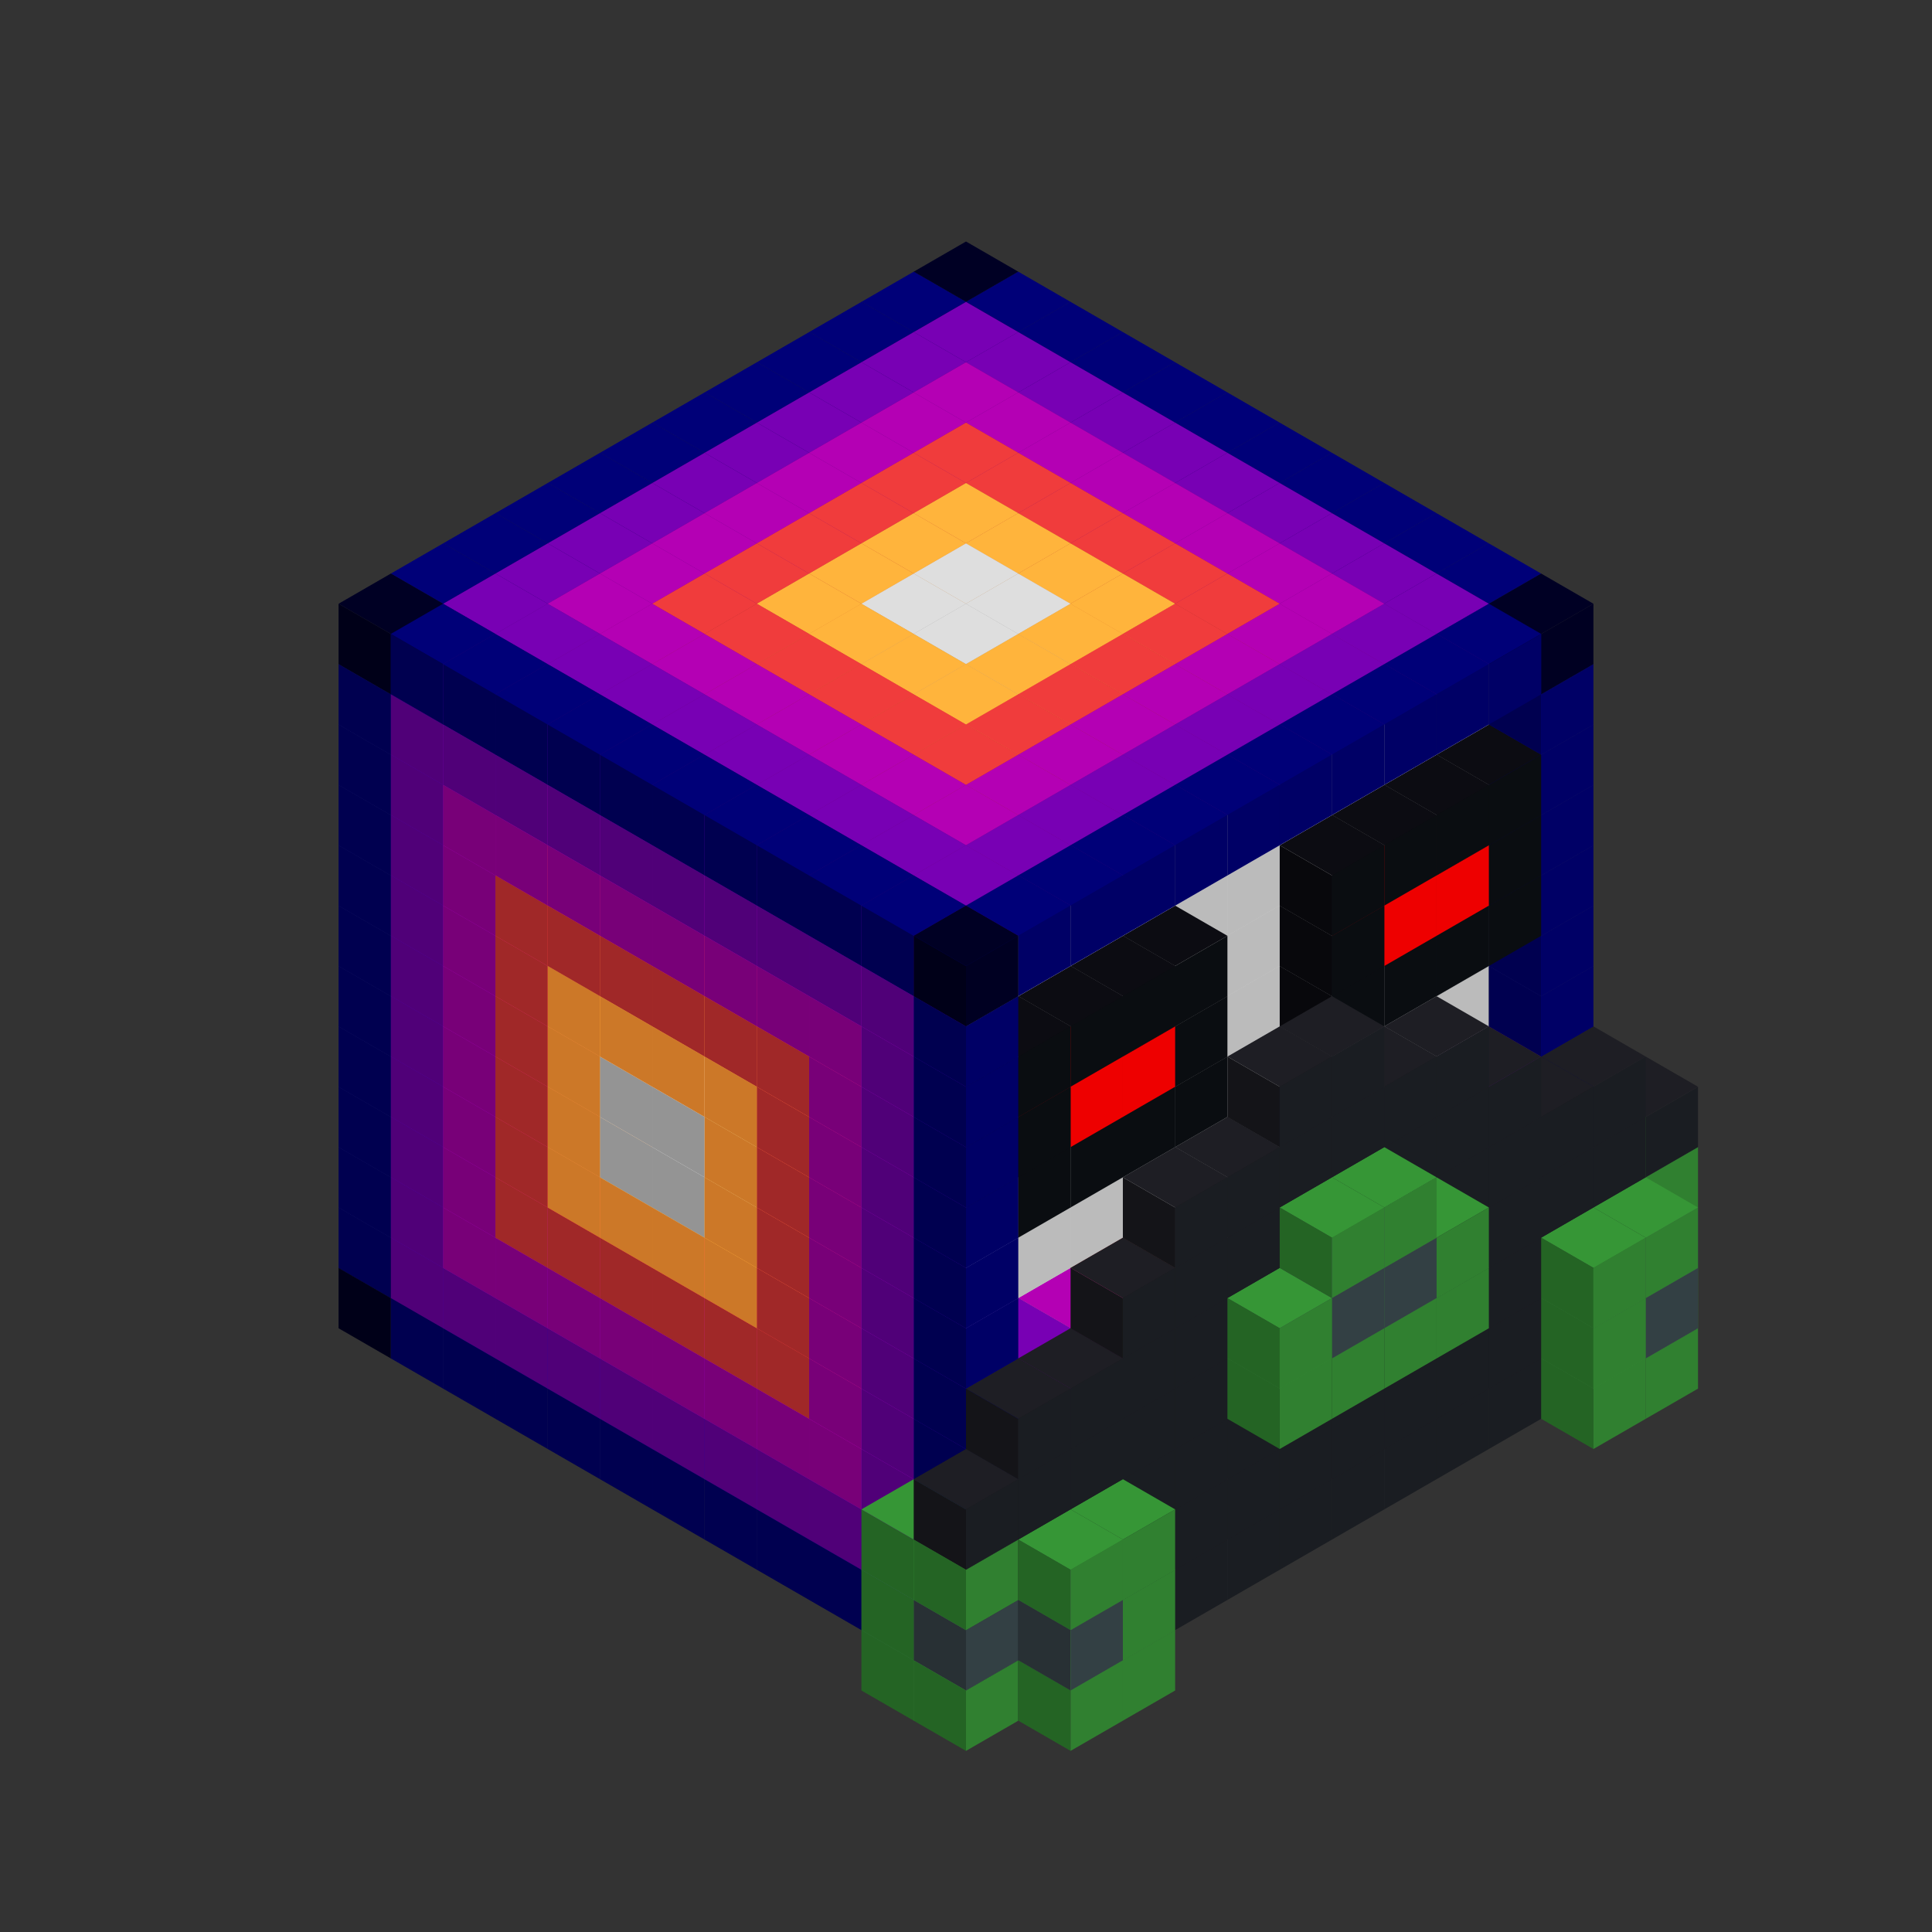 
<svg width='600' height='600' viewBox='4436371 5550000 3200000 3200000' xmlns='http://www.w3.org/2000/svg' xmlns:xlink='http://www.w3.org/1999/xlink'>
<rect x="4436371" y="5550000" width="3200000" height="3200000" fill="#333333" stroke="none"/>
<use xlink:href='#v-0x00000066-4' transform='translate(983738,3600000)'/>
<use xlink:href='#v-0x00000066-1' transform='translate(1070341,3650000)'/>
<use xlink:href='#v-0x00000066-1' transform='translate(1156944,3700000)'/>
<use xlink:href='#v-0x00000066-1' transform='translate(1243547,3750000)'/>
<use xlink:href='#v-0x00000066-1' transform='translate(1330150,3800000)'/>
<use xlink:href='#v-0x00000066-1' transform='translate(1416753,3850000)'/>
<use xlink:href='#v-0x00000066-1' transform='translate(1503356,3900000)'/>
<use xlink:href='#v-0x00000066-1' transform='translate(1589959,3950000)'/>
<use xlink:href='#v-0x00000066-1' transform='translate(1676562,4000000)'/>
<use xlink:href='#v-0x00000066-1' transform='translate(1763165,4050000)'/>
<use xlink:href='#v-0x00000066-1' transform='translate(1849768,4100000)'/>
<use xlink:href='#v-0x00000066-10' transform='translate(2975607,3550000)'/>
<use xlink:href='#v-0x00000066-4' transform='translate(2889004,3600000)'/>
<use xlink:href='#v-0x00000066-1' transform='translate(2802401,3650000)'/>
<use xlink:href='#v-0x00000066-5' transform='translate(2715798,3700000)'/>
<use xlink:href='#v-0x00000066-6' transform='translate(2629195,3750000)'/>
<use xlink:href='#v-0x00000066-7' transform='translate(2542592,3800000)'/>
<use xlink:href='#v-0x00000066-8' transform='translate(2455989,3850000)'/>
<use xlink:href='#v-0x00000066-8' transform='translate(2369386,3900000)'/>
<use xlink:href='#v-0x00000066-7' transform='translate(2282783,3950000)'/>
<use xlink:href='#v-0x00000066-6' transform='translate(2196180,4000000)'/>
<use xlink:href='#v-0x00000066-5' transform='translate(2109577,4050000)'/>
<use xlink:href='#v-0x00000066-1' transform='translate(2022974,4100000)'/>
<use xlink:href='#v-0x00000066-4' transform='translate(1936371,4150000)'/>
<use xlink:href='#v-0x00000066-10' transform='translate(1849768,4200000)'/>
<use xlink:href='#v-0x00000066-10' transform='translate(3062210,3600000)'/>
<use xlink:href='#v-0x00000066-9' transform='translate(2975607,3650000)'/>
<use xlink:href='#v-0x00000066-9' transform='translate(2889004,3700000)'/>
<use xlink:href='#v-0x00000066-9' transform='translate(2802401,3750000)'/>
<use xlink:href='#v-0x00000066-9' transform='translate(2715798,3800000)'/>
<use xlink:href='#v-0x00000066-9' transform='translate(2629195,3850000)'/>
<use xlink:href='#v-0x00000066-9' transform='translate(2542592,3900000)'/>
<use xlink:href='#v-0x00000066-9' transform='translate(2455989,3950000)'/>
<use xlink:href='#v-0x00000066-9' transform='translate(2369386,4000000)'/>
<use xlink:href='#v-0x00000066-9' transform='translate(2282783,4050000)'/>
<use xlink:href='#v-0x00000066-9' transform='translate(2196180,4100000)'/>
<use xlink:href='#v-0x00000066-9' transform='translate(2109577,4150000)'/>
<use xlink:href='#v-0x00000066-9' transform='translate(2022974,4200000)'/>
<use xlink:href='#v-0x00000066-10' transform='translate(1936371,4250000)'/>
<use xlink:href='#v-0x00000066-10' transform='translate(3062210,3700000)'/>
<use xlink:href='#v-0x00000066-10' transform='translate(2975607,3750000)'/>
<use xlink:href='#v-0x00000066-10' transform='translate(2196180,4200000)'/>
<use xlink:href='#v-0x00000066-10' transform='translate(2109577,4250000)'/>
<use xlink:href='#v-0x00000066-1' transform='translate(983738,3500000)'/>
<use xlink:href='#v-0x00000066-5' transform='translate(1070341,3550000)'/>
<use xlink:href='#v-0x00000066-5' transform='translate(1156944,3600000)'/>
<use xlink:href='#v-0x00000066-5' transform='translate(1243547,3650000)'/>
<use xlink:href='#v-0x00000066-5' transform='translate(1330150,3700000)'/>
<use xlink:href='#v-0x00000066-5' transform='translate(1416753,3750000)'/>
<use xlink:href='#v-0x00000066-5' transform='translate(1503356,3800000)'/>
<use xlink:href='#v-0x00000066-5' transform='translate(1589959,3850000)'/>
<use xlink:href='#v-0x00000066-5' transform='translate(1676562,3900000)'/>
<use xlink:href='#v-0x00000066-5' transform='translate(1763165,3950000)'/>
<use xlink:href='#v-0x00000066-2' transform='translate(2715798,3500000)'/>
<use xlink:href='#v-0x00000066-2' transform='translate(2629195,3550000)'/>
<use xlink:href='#v-0x00000066-2' transform='translate(2542592,3600000)'/>
<use xlink:href='#v-0x00000066-2' transform='translate(2455989,3650000)'/>
<use xlink:href='#v-0x00000066-2' transform='translate(2369386,3700000)'/>
<use xlink:href='#v-0x00000066-2' transform='translate(2282783,3750000)'/>
<use xlink:href='#v-0x00000066-2' transform='translate(2196180,3800000)'/>
<use xlink:href='#v-0x00000066-2' transform='translate(2109577,3850000)'/>
<use xlink:href='#v-0x00000066-2' transform='translate(2022974,3900000)'/>
<use xlink:href='#v-0x00000066-2' transform='translate(1936371,3950000)'/>
<use xlink:href='#v-0x00000066-5' transform='translate(1849768,4000000)'/>
<use xlink:href='#v-0x00000066-10' transform='translate(2975607,3450000)'/>
<use xlink:href='#v-0x00000066-1' transform='translate(2889004,3500000)'/>
<use xlink:href='#v-0x00000066-1' transform='translate(2802401,3550000)'/>
<use xlink:href='#v-0x00000066-1' transform='translate(2022974,4000000)'/>
<use xlink:href='#v-0x00000066-1' transform='translate(1936371,4050000)'/>
<use xlink:href='#v-0x00000066-10' transform='translate(1849768,4100000)'/>
<use xlink:href='#v-0x00000066-11' transform='translate(3062210,3500000)'/>
<use xlink:href='#v-0x00000066-9' transform='translate(2975607,3550000)'/>
<use xlink:href='#v-0x00000066-9' transform='translate(2889004,3600000)'/>
<use xlink:href='#v-0x00000066-9' transform='translate(2802401,3650000)'/>
<use xlink:href='#v-0x00000066-9' transform='translate(2715798,3700000)'/>
<use xlink:href='#v-0x00000066-9' transform='translate(2629195,3750000)'/>
<use xlink:href='#v-0x00000066-9' transform='translate(2542592,3800000)'/>
<use xlink:href='#v-0x00000066-9' transform='translate(2455989,3850000)'/>
<use xlink:href='#v-0x00000066-9' transform='translate(2369386,3900000)'/>
<use xlink:href='#v-0x00000066-9' transform='translate(2282783,3950000)'/>
<use xlink:href='#v-0x00000066-9' transform='translate(2196180,4000000)'/>
<use xlink:href='#v-0x00000066-9' transform='translate(2109577,4050000)'/>
<use xlink:href='#v-0x00000066-9' transform='translate(2022974,4100000)'/>
<use xlink:href='#v-0x00000066-11' transform='translate(1936371,4150000)'/>
<use xlink:href='#v-0x00000066-11' transform='translate(3062210,3600000)'/>
<use xlink:href='#v-0x00000066-10' transform='translate(2975607,3650000)'/>
<use xlink:href='#v-0x00000066-10' transform='translate(2196180,4100000)'/>
<use xlink:href='#v-0x00000066-11' transform='translate(2109577,4150000)'/>
<use xlink:href='#v-0x00000066-1' transform='translate(983738,3400000)'/>
<use xlink:href='#v-0x00000066-5' transform='translate(1070341,3450000)'/>
<use xlink:href='#v-0x00000066-6' transform='translate(1156944,3500000)'/>
<use xlink:href='#v-0x00000066-6' transform='translate(1243547,3550000)'/>
<use xlink:href='#v-0x00000066-6' transform='translate(1330150,3600000)'/>
<use xlink:href='#v-0x00000066-6' transform='translate(1416753,3650000)'/>
<use xlink:href='#v-0x00000066-6' transform='translate(1503356,3700000)'/>
<use xlink:href='#v-0x00000066-6' transform='translate(1589959,3750000)'/>
<use xlink:href='#v-0x00000066-6' transform='translate(1676562,3800000)'/>
<use xlink:href='#v-0x00000066-6' transform='translate(1763165,3850000)'/>
<use xlink:href='#v-0x00000066-2' transform='translate(2715798,3400000)'/>
<use xlink:href='#v-0x00000066-2' transform='translate(2629195,3450000)'/>
<use xlink:href='#v-0x00000066-2' transform='translate(2542592,3500000)'/>
<use xlink:href='#v-0x00000066-2' transform='translate(2455989,3550000)'/>
<use xlink:href='#v-0x00000066-2' transform='translate(2369386,3600000)'/>
<use xlink:href='#v-0x00000066-2' transform='translate(2282783,3650000)'/>
<use xlink:href='#v-0x00000066-2' transform='translate(2196180,3700000)'/>
<use xlink:href='#v-0x00000066-2' transform='translate(2109577,3750000)'/>
<use xlink:href='#v-0x00000066-2' transform='translate(2022974,3800000)'/>
<use xlink:href='#v-0x00000066-2' transform='translate(1936371,3850000)'/>
<use xlink:href='#v-0x00000066-5' transform='translate(1849768,3900000)'/>
<use xlink:href='#v-0x00000066-10' transform='translate(2975607,3350000)'/>
<use xlink:href='#v-0x00000066-1' transform='translate(2889004,3400000)'/>
<use xlink:href='#v-0x00000066-1' transform='translate(1936371,3950000)'/>
<use xlink:href='#v-0x00000066-10' transform='translate(1849768,4000000)'/>
<use xlink:href='#v-0x00000066-10' transform='translate(3062210,3400000)'/>
<use xlink:href='#v-0x00000066-9' transform='translate(2975607,3450000)'/>
<use xlink:href='#v-0x00000066-9' transform='translate(2889004,3500000)'/>
<use xlink:href='#v-0x00000066-9' transform='translate(2802401,3550000)'/>
<use xlink:href='#v-0x00000066-9' transform='translate(2715798,3600000)'/>
<use xlink:href='#v-0x00000066-9' transform='translate(2629195,3650000)'/>
<use xlink:href='#v-0x00000066-9' transform='translate(2542592,3700000)'/>
<use xlink:href='#v-0x00000066-9' transform='translate(2455989,3750000)'/>
<use xlink:href='#v-0x00000066-9' transform='translate(2369386,3800000)'/>
<use xlink:href='#v-0x00000066-9' transform='translate(2282783,3850000)'/>
<use xlink:href='#v-0x00000066-9' transform='translate(2196180,3900000)'/>
<use xlink:href='#v-0x00000066-9' transform='translate(2109577,3950000)'/>
<use xlink:href='#v-0x00000066-9' transform='translate(2022974,4000000)'/>
<use xlink:href='#v-0x00000066-10' transform='translate(1936371,4050000)'/>
<use xlink:href='#v-0x00000066-10' transform='translate(3062210,3500000)'/>
<use xlink:href='#v-0x00000066-10' transform='translate(2975607,3550000)'/>
<use xlink:href='#v-0x00000066-10' transform='translate(2196180,4000000)'/>
<use xlink:href='#v-0x00000066-10' transform='translate(2109577,4050000)'/>
<use xlink:href='#v-0x00000066-1' transform='translate(983738,3300000)'/>
<use xlink:href='#v-0x00000066-5' transform='translate(1070341,3350000)'/>
<use xlink:href='#v-0x00000066-6' transform='translate(1156944,3400000)'/>
<use xlink:href='#v-0x00000066-7' transform='translate(1243547,3450000)'/>
<use xlink:href='#v-0x00000066-7' transform='translate(1330150,3500000)'/>
<use xlink:href='#v-0x00000066-7' transform='translate(1416753,3550000)'/>
<use xlink:href='#v-0x00000066-7' transform='translate(1503356,3600000)'/>
<use xlink:href='#v-0x00000066-7' transform='translate(1589959,3650000)'/>
<use xlink:href='#v-0x00000066-7' transform='translate(1676562,3700000)'/>
<use xlink:href='#v-0x00000066-6' transform='translate(1763165,3750000)'/>
<use xlink:href='#v-0x00000066-2' transform='translate(2715798,3300000)'/>
<use xlink:href='#v-0x00000066-2' transform='translate(2629195,3350000)'/>
<use xlink:href='#v-0x00000066-2' transform='translate(2542592,3400000)'/>
<use xlink:href='#v-0x00000066-2' transform='translate(2455989,3450000)'/>
<use xlink:href='#v-0x00000066-2' transform='translate(2369386,3500000)'/>
<use xlink:href='#v-0x00000066-2' transform='translate(2282783,3550000)'/>
<use xlink:href='#v-0x00000066-2' transform='translate(2196180,3600000)'/>
<use xlink:href='#v-0x00000066-2' transform='translate(2109577,3650000)'/>
<use xlink:href='#v-0x00000066-2' transform='translate(2022974,3700000)'/>
<use xlink:href='#v-0x00000066-2' transform='translate(1936371,3750000)'/>
<use xlink:href='#v-0x00000066-5' transform='translate(1849768,3800000)'/>
<use xlink:href='#v-0x00000066-1' transform='translate(2889004,3300000)'/>
<use xlink:href='#v-0x00000066-1' transform='translate(2802401,3350000)'/>
<use xlink:href='#v-0x00000066-1' transform='translate(2715798,3400000)'/>
<use xlink:href='#v-0x00000066-1' transform='translate(2629195,3450000)'/>
<use xlink:href='#v-0x00000066-1' transform='translate(2542592,3500000)'/>
<use xlink:href='#v-0x00000066-1' transform='translate(2455989,3550000)'/>
<use xlink:href='#v-0x00000066-1' transform='translate(2369386,3600000)'/>
<use xlink:href='#v-0x00000066-1' transform='translate(2282783,3650000)'/>
<use xlink:href='#v-0x00000066-1' transform='translate(2196180,3700000)'/>
<use xlink:href='#v-0x00000066-1' transform='translate(2109577,3750000)'/>
<use xlink:href='#v-0x00000066-1' transform='translate(2022974,3800000)'/>
<use xlink:href='#v-0x00000066-1' transform='translate(1936371,3850000)'/>
<use xlink:href='#v-0x00000066-9' transform='translate(3062210,3300000)'/>
<use xlink:href='#v-0x00000066-9' transform='translate(2975607,3350000)'/>
<use xlink:href='#v-0x00000066-9' transform='translate(2889004,3400000)'/>
<use xlink:href='#v-0x00000066-9' transform='translate(2802401,3450000)'/>
<use xlink:href='#v-0x00000066-9' transform='translate(2715798,3500000)'/>
<use xlink:href='#v-0x00000066-9' transform='translate(2629195,3550000)'/>
<use xlink:href='#v-0x00000066-9' transform='translate(2542592,3600000)'/>
<use xlink:href='#v-0x00000066-9' transform='translate(2455989,3650000)'/>
<use xlink:href='#v-0x00000066-9' transform='translate(2369386,3700000)'/>
<use xlink:href='#v-0x00000066-9' transform='translate(2282783,3750000)'/>
<use xlink:href='#v-0x00000066-9' transform='translate(2196180,3800000)'/>
<use xlink:href='#v-0x00000066-9' transform='translate(2109577,3850000)'/>
<use xlink:href='#v-0x00000066-9' transform='translate(2022974,3900000)'/>
<use xlink:href='#v-0x00000066-9' transform='translate(1936371,3950000)'/>
<use xlink:href='#v-0x00000066-10' transform='translate(2715798,3600000)'/>
<use xlink:href='#v-0x00000066-10' transform='translate(2629195,3650000)'/>
<use xlink:href='#v-0x00000066-10' transform='translate(2542592,3700000)'/>
<use xlink:href='#v-0x00000066-10' transform='translate(2455989,3750000)'/>
<use xlink:href='#v-0x00000066-1' transform='translate(983738,3200000)'/>
<use xlink:href='#v-0x00000066-5' transform='translate(1070341,3250000)'/>
<use xlink:href='#v-0x00000066-6' transform='translate(1156944,3300000)'/>
<use xlink:href='#v-0x00000066-7' transform='translate(1243547,3350000)'/>
<use xlink:href='#v-0x00000066-8' transform='translate(1330150,3400000)'/>
<use xlink:href='#v-0x00000066-8' transform='translate(1416753,3450000)'/>
<use xlink:href='#v-0x00000066-8' transform='translate(1503356,3500000)'/>
<use xlink:href='#v-0x00000066-8' transform='translate(1589959,3550000)'/>
<use xlink:href='#v-0x00000066-7' transform='translate(1676562,3600000)'/>
<use xlink:href='#v-0x00000066-6' transform='translate(1763165,3650000)'/>
<use xlink:href='#v-0x00000066-2' transform='translate(2715798,3200000)'/>
<use xlink:href='#v-0x00000066-2' transform='translate(2629195,3250000)'/>
<use xlink:href='#v-0x00000066-2' transform='translate(2542592,3300000)'/>
<use xlink:href='#v-0x00000066-2' transform='translate(2455989,3350000)'/>
<use xlink:href='#v-0x00000066-2' transform='translate(2369386,3400000)'/>
<use xlink:href='#v-0x00000066-2' transform='translate(2282783,3450000)'/>
<use xlink:href='#v-0x00000066-2' transform='translate(2196180,3500000)'/>
<use xlink:href='#v-0x00000066-2' transform='translate(2109577,3550000)'/>
<use xlink:href='#v-0x00000066-2' transform='translate(2022974,3600000)'/>
<use xlink:href='#v-0x00000066-2' transform='translate(1936371,3650000)'/>
<use xlink:href='#v-0x00000066-5' transform='translate(1849768,3700000)'/>
<use xlink:href='#v-0x00000066-1' transform='translate(2889004,3200000)'/>
<use xlink:href='#v-0x00000066-5' transform='translate(2802401,3250000)'/>
<use xlink:href='#v-0x00000066-6' transform='translate(2715798,3300000)'/>
<use xlink:href='#v-0x00000066-7' transform='translate(2629195,3350000)'/>
<use xlink:href='#v-0x00000066-8' transform='translate(2542592,3400000)'/>
<use xlink:href='#v-0x00000066-3' transform='translate(2455989,3450000)'/>
<use xlink:href='#v-0x00000066-3' transform='translate(2369386,3500000)'/>
<use xlink:href='#v-0x00000066-8' transform='translate(2282783,3550000)'/>
<use xlink:href='#v-0x00000066-7' transform='translate(2196180,3600000)'/>
<use xlink:href='#v-0x00000066-6' transform='translate(2109577,3650000)'/>
<use xlink:href='#v-0x00000066-5' transform='translate(2022974,3700000)'/>
<use xlink:href='#v-0x00000066-1' transform='translate(1936371,3750000)'/>
<use xlink:href='#v-0x00000066-9' transform='translate(2975607,3250000)'/>
<use xlink:href='#v-0x00000066-9' transform='translate(2889004,3300000)'/>
<use xlink:href='#v-0x00000066-9' transform='translate(2802401,3350000)'/>
<use xlink:href='#v-0x00000066-9' transform='translate(2715798,3400000)'/>
<use xlink:href='#v-0x00000066-9' transform='translate(2629195,3450000)'/>
<use xlink:href='#v-0x00000066-9' transform='translate(2542592,3500000)'/>
<use xlink:href='#v-0x00000066-9' transform='translate(2455989,3550000)'/>
<use xlink:href='#v-0x00000066-9' transform='translate(2369386,3600000)'/>
<use xlink:href='#v-0x00000066-9' transform='translate(2282783,3650000)'/>
<use xlink:href='#v-0x00000066-9' transform='translate(2196180,3700000)'/>
<use xlink:href='#v-0x00000066-9' transform='translate(2109577,3750000)'/>
<use xlink:href='#v-0x00000066-9' transform='translate(2022974,3800000)'/>
<use xlink:href='#v-0x00000066-10' transform='translate(2715798,3500000)'/>
<use xlink:href='#v-0x00000066-11' transform='translate(2629195,3550000)'/>
<use xlink:href='#v-0x00000066-11' transform='translate(2542592,3600000)'/>
<use xlink:href='#v-0x00000066-10' transform='translate(2455989,3650000)'/>
<use xlink:href='#v-0x00000066-1' transform='translate(983738,3100000)'/>
<use xlink:href='#v-0x00000066-5' transform='translate(1070341,3150000)'/>
<use xlink:href='#v-0x00000066-6' transform='translate(1156944,3200000)'/>
<use xlink:href='#v-0x00000066-7' transform='translate(1243547,3250000)'/>
<use xlink:href='#v-0x00000066-8' transform='translate(1330150,3300000)'/>
<use xlink:href='#v-0x00000066-2' transform='translate(1416753,3350000)'/>
<use xlink:href='#v-0x00000066-2' transform='translate(1503356,3400000)'/>
<use xlink:href='#v-0x00000066-8' transform='translate(1589959,3450000)'/>
<use xlink:href='#v-0x00000066-7' transform='translate(1676562,3500000)'/>
<use xlink:href='#v-0x00000066-6' transform='translate(1763165,3550000)'/>
<use xlink:href='#v-0x00000066-2' transform='translate(2715798,3100000)'/>
<use xlink:href='#v-0x00000066-2' transform='translate(2629195,3150000)'/>
<use xlink:href='#v-0x00000066-2' transform='translate(2542592,3200000)'/>
<use xlink:href='#v-0x00000066-2' transform='translate(2455989,3250000)'/>
<use xlink:href='#v-0x00000066-2' transform='translate(2369386,3300000)'/>
<use xlink:href='#v-0x00000066-2' transform='translate(2282783,3350000)'/>
<use xlink:href='#v-0x00000066-2' transform='translate(2196180,3400000)'/>
<use xlink:href='#v-0x00000066-2' transform='translate(2109577,3450000)'/>
<use xlink:href='#v-0x00000066-2' transform='translate(2022974,3500000)'/>
<use xlink:href='#v-0x00000066-2' transform='translate(1936371,3550000)'/>
<use xlink:href='#v-0x00000066-5' transform='translate(1849768,3600000)'/>
<use xlink:href='#v-0x00000066-1' transform='translate(2889004,3100000)'/>
<use xlink:href='#v-0x00000066-1' transform='translate(1936371,3650000)'/>
<use xlink:href='#v-0x00000066-9' transform='translate(2802401,3250000)'/>
<use xlink:href='#v-0x00000066-9' transform='translate(2715798,3300000)'/>
<use xlink:href='#v-0x00000066-9' transform='translate(2629195,3350000)'/>
<use xlink:href='#v-0x00000066-9' transform='translate(2542592,3400000)'/>
<use xlink:href='#v-0x00000066-9' transform='translate(2455989,3450000)'/>
<use xlink:href='#v-0x00000066-9' transform='translate(2369386,3500000)'/>
<use xlink:href='#v-0x00000066-9' transform='translate(2282783,3550000)'/>
<use xlink:href='#v-0x00000066-9' transform='translate(2196180,3600000)'/>
<use xlink:href='#v-0x00000066-10' transform='translate(2629195,3450000)'/>
<use xlink:href='#v-0x00000066-10' transform='translate(2542592,3500000)'/>
<use xlink:href='#v-0x00000066-1' transform='translate(983738,3000000)'/>
<use xlink:href='#v-0x00000066-5' transform='translate(1070341,3050000)'/>
<use xlink:href='#v-0x00000066-6' transform='translate(1156944,3100000)'/>
<use xlink:href='#v-0x00000066-7' transform='translate(1243547,3150000)'/>
<use xlink:href='#v-0x00000066-8' transform='translate(1330150,3200000)'/>
<use xlink:href='#v-0x00000066-2' transform='translate(1416753,3250000)'/>
<use xlink:href='#v-0x00000066-2' transform='translate(1503356,3300000)'/>
<use xlink:href='#v-0x00000066-8' transform='translate(1589959,3350000)'/>
<use xlink:href='#v-0x00000066-7' transform='translate(1676562,3400000)'/>
<use xlink:href='#v-0x00000066-6' transform='translate(1763165,3450000)'/>
<use xlink:href='#v-0x00000066-2' transform='translate(2715798,3000000)'/>
<use xlink:href='#v-0x00000066-2' transform='translate(2629195,3050000)'/>
<use xlink:href='#v-0x00000066-2' transform='translate(2542592,3100000)'/>
<use xlink:href='#v-0x00000066-2' transform='translate(2455989,3150000)'/>
<use xlink:href='#v-0x00000066-2' transform='translate(2369386,3200000)'/>
<use xlink:href='#v-0x00000066-2' transform='translate(2282783,3250000)'/>
<use xlink:href='#v-0x00000066-2' transform='translate(2196180,3300000)'/>
<use xlink:href='#v-0x00000066-2' transform='translate(2109577,3350000)'/>
<use xlink:href='#v-0x00000066-2' transform='translate(2022974,3400000)'/>
<use xlink:href='#v-0x00000066-2' transform='translate(1936371,3450000)'/>
<use xlink:href='#v-0x00000066-5' transform='translate(1849768,3500000)'/>
<use xlink:href='#v-0x00000066-1' transform='translate(2889004,3000000)'/>
<use xlink:href='#v-0x00000066-1' transform='translate(1936371,3550000)'/>
<use xlink:href='#v-0x00000066-9' transform='translate(2715798,3200000)'/>
<use xlink:href='#v-0x00000066-9' transform='translate(2629195,3250000)'/>
<use xlink:href='#v-0x00000066-9' transform='translate(2542592,3300000)'/>
<use xlink:href='#v-0x00000066-9' transform='translate(2455989,3350000)'/>
<use xlink:href='#v-0x00000066-9' transform='translate(2369386,3400000)'/>
<use xlink:href='#v-0x00000066-9' transform='translate(2282783,3450000)'/>
<use xlink:href='#v-0x00000066-1' transform='translate(983738,2900000)'/>
<use xlink:href='#v-0x00000066-5' transform='translate(1070341,2950000)'/>
<use xlink:href='#v-0x00000066-6' transform='translate(1156944,3000000)'/>
<use xlink:href='#v-0x00000066-7' transform='translate(1243547,3050000)'/>
<use xlink:href='#v-0x00000066-8' transform='translate(1330150,3100000)'/>
<use xlink:href='#v-0x00000066-8' transform='translate(1416753,3150000)'/>
<use xlink:href='#v-0x00000066-8' transform='translate(1503356,3200000)'/>
<use xlink:href='#v-0x00000066-8' transform='translate(1589959,3250000)'/>
<use xlink:href='#v-0x00000066-7' transform='translate(1676562,3300000)'/>
<use xlink:href='#v-0x00000066-6' transform='translate(1763165,3350000)'/>
<use xlink:href='#v-0x00000066-2' transform='translate(2715798,2900000)'/>
<use xlink:href='#v-0x00000066-2' transform='translate(2629195,2950000)'/>
<use xlink:href='#v-0x00000066-2' transform='translate(2542592,3000000)'/>
<use xlink:href='#v-0x00000066-2' transform='translate(2455989,3050000)'/>
<use xlink:href='#v-0x00000066-2' transform='translate(2369386,3100000)'/>
<use xlink:href='#v-0x00000066-2' transform='translate(2282783,3150000)'/>
<use xlink:href='#v-0x00000066-2' transform='translate(2196180,3200000)'/>
<use xlink:href='#v-0x00000066-2' transform='translate(2109577,3250000)'/>
<use xlink:href='#v-0x00000066-2' transform='translate(2022974,3300000)'/>
<use xlink:href='#v-0x00000066-2' transform='translate(1936371,3350000)'/>
<use xlink:href='#v-0x00000066-5' transform='translate(1849768,3400000)'/>
<use xlink:href='#v-0x00000066-1' transform='translate(2889004,2900000)'/>
<use xlink:href='#v-0x00000066-12' transform='translate(2802401,2950000)'/>
<use xlink:href='#v-0x00000066-12' transform='translate(2715798,3000000)'/>
<use xlink:href='#v-0x00000066-12' transform='translate(2629195,3050000)'/>
<use xlink:href='#v-0x00000066-12' transform='translate(2542592,3100000)'/>
<use xlink:href='#v-0x00000066-12' transform='translate(2282783,3250000)'/>
<use xlink:href='#v-0x00000066-12' transform='translate(2196180,3300000)'/>
<use xlink:href='#v-0x00000066-12' transform='translate(2109577,3350000)'/>
<use xlink:href='#v-0x00000066-12' transform='translate(2022974,3400000)'/>
<use xlink:href='#v-0x00000066-1' transform='translate(1936371,3450000)'/>
<use xlink:href='#v-0x00000066-9' transform='translate(2542592,3200000)'/>
<use xlink:href='#v-0x00000066-9' transform='translate(2455989,3250000)'/>
<use xlink:href='#v-0x00000066-1' transform='translate(983738,2800000)'/>
<use xlink:href='#v-0x00000066-5' transform='translate(1070341,2850000)'/>
<use xlink:href='#v-0x00000066-6' transform='translate(1156944,2900000)'/>
<use xlink:href='#v-0x00000066-7' transform='translate(1243547,2950000)'/>
<use xlink:href='#v-0x00000066-7' transform='translate(1330150,3000000)'/>
<use xlink:href='#v-0x00000066-7' transform='translate(1416753,3050000)'/>
<use xlink:href='#v-0x00000066-7' transform='translate(1503356,3100000)'/>
<use xlink:href='#v-0x00000066-7' transform='translate(1589959,3150000)'/>
<use xlink:href='#v-0x00000066-7' transform='translate(1676562,3200000)'/>
<use xlink:href='#v-0x00000066-6' transform='translate(1763165,3250000)'/>
<use xlink:href='#v-0x00000066-2' transform='translate(2715798,2800000)'/>
<use xlink:href='#v-0x00000066-2' transform='translate(2629195,2850000)'/>
<use xlink:href='#v-0x00000066-2' transform='translate(2542592,2900000)'/>
<use xlink:href='#v-0x00000066-2' transform='translate(2455989,2950000)'/>
<use xlink:href='#v-0x00000066-2' transform='translate(2369386,3000000)'/>
<use xlink:href='#v-0x00000066-2' transform='translate(2282783,3050000)'/>
<use xlink:href='#v-0x00000066-2' transform='translate(2196180,3100000)'/>
<use xlink:href='#v-0x00000066-2' transform='translate(2109577,3150000)'/>
<use xlink:href='#v-0x00000066-2' transform='translate(2022974,3200000)'/>
<use xlink:href='#v-0x00000066-2' transform='translate(1936371,3250000)'/>
<use xlink:href='#v-0x00000066-5' transform='translate(1849768,3300000)'/>
<use xlink:href='#v-0x00000066-1' transform='translate(2889004,2800000)'/>
<use xlink:href='#v-0x00000066-12' transform='translate(2802401,2850000)'/>
<use xlink:href='#v-0x00000066-13' transform='translate(2715798,2900000)'/>
<use xlink:href='#v-0x00000066-13' transform='translate(2629195,2950000)'/>
<use xlink:href='#v-0x00000066-12' transform='translate(2542592,3000000)'/>
<use xlink:href='#v-0x00000066-12' transform='translate(2282783,3150000)'/>
<use xlink:href='#v-0x00000066-13' transform='translate(2196180,3200000)'/>
<use xlink:href='#v-0x00000066-13' transform='translate(2109577,3250000)'/>
<use xlink:href='#v-0x00000066-12' transform='translate(2022974,3300000)'/>
<use xlink:href='#v-0x00000066-1' transform='translate(1936371,3350000)'/>
<use xlink:href='#v-0x00000066-1' transform='translate(983738,2700000)'/>
<use xlink:href='#v-0x00000066-5' transform='translate(1070341,2750000)'/>
<use xlink:href='#v-0x00000066-6' transform='translate(1156944,2800000)'/>
<use xlink:href='#v-0x00000066-6' transform='translate(1243547,2850000)'/>
<use xlink:href='#v-0x00000066-6' transform='translate(1330150,2900000)'/>
<use xlink:href='#v-0x00000066-6' transform='translate(1416753,2950000)'/>
<use xlink:href='#v-0x00000066-6' transform='translate(1503356,3000000)'/>
<use xlink:href='#v-0x00000066-6' transform='translate(1589959,3050000)'/>
<use xlink:href='#v-0x00000066-6' transform='translate(1676562,3100000)'/>
<use xlink:href='#v-0x00000066-6' transform='translate(1763165,3150000)'/>
<use xlink:href='#v-0x00000066-2' transform='translate(2715798,2700000)'/>
<use xlink:href='#v-0x00000066-2' transform='translate(2629195,2750000)'/>
<use xlink:href='#v-0x00000066-2' transform='translate(2542592,2800000)'/>
<use xlink:href='#v-0x00000066-2' transform='translate(2455989,2850000)'/>
<use xlink:href='#v-0x00000066-2' transform='translate(2369386,2900000)'/>
<use xlink:href='#v-0x00000066-2' transform='translate(2282783,2950000)'/>
<use xlink:href='#v-0x00000066-2' transform='translate(2196180,3000000)'/>
<use xlink:href='#v-0x00000066-2' transform='translate(2109577,3050000)'/>
<use xlink:href='#v-0x00000066-2' transform='translate(2022974,3100000)'/>
<use xlink:href='#v-0x00000066-2' transform='translate(1936371,3150000)'/>
<use xlink:href='#v-0x00000066-5' transform='translate(1849768,3200000)'/>
<use xlink:href='#v-0x00000066-1' transform='translate(2889004,2700000)'/>
<use xlink:href='#v-0x00000066-12' transform='translate(2802401,2750000)'/>
<use xlink:href='#v-0x00000066-12' transform='translate(2715798,2800000)'/>
<use xlink:href='#v-0x00000066-12' transform='translate(2629195,2850000)'/>
<use xlink:href='#v-0x00000066-12' transform='translate(2542592,2900000)'/>
<use xlink:href='#v-0x00000066-12' transform='translate(2282783,3050000)'/>
<use xlink:href='#v-0x00000066-12' transform='translate(2196180,3100000)'/>
<use xlink:href='#v-0x00000066-12' transform='translate(2109577,3150000)'/>
<use xlink:href='#v-0x00000066-12' transform='translate(2022974,3200000)'/>
<use xlink:href='#v-0x00000066-1' transform='translate(1936371,3250000)'/>
<use xlink:href='#v-0x00000066-1' transform='translate(983738,2600000)'/>
<use xlink:href='#v-0x00000066-5' transform='translate(1070341,2650000)'/>
<use xlink:href='#v-0x00000066-5' transform='translate(1156944,2700000)'/>
<use xlink:href='#v-0x00000066-5' transform='translate(1243547,2750000)'/>
<use xlink:href='#v-0x00000066-5' transform='translate(1330150,2800000)'/>
<use xlink:href='#v-0x00000066-5' transform='translate(1416753,2850000)'/>
<use xlink:href='#v-0x00000066-5' transform='translate(1503356,2900000)'/>
<use xlink:href='#v-0x00000066-5' transform='translate(1589959,2950000)'/>
<use xlink:href='#v-0x00000066-5' transform='translate(1676562,3000000)'/>
<use xlink:href='#v-0x00000066-5' transform='translate(1763165,3050000)'/>
<use xlink:href='#v-0x00000066-2' transform='translate(2715798,2600000)'/>
<use xlink:href='#v-0x00000066-2' transform='translate(2629195,2650000)'/>
<use xlink:href='#v-0x00000066-2' transform='translate(2542592,2700000)'/>
<use xlink:href='#v-0x00000066-2' transform='translate(2455989,2750000)'/>
<use xlink:href='#v-0x00000066-2' transform='translate(2369386,2800000)'/>
<use xlink:href='#v-0x00000066-2' transform='translate(2282783,2850000)'/>
<use xlink:href='#v-0x00000066-2' transform='translate(2196180,2900000)'/>
<use xlink:href='#v-0x00000066-2' transform='translate(2109577,2950000)'/>
<use xlink:href='#v-0x00000066-2' transform='translate(2022974,3000000)'/>
<use xlink:href='#v-0x00000066-2' transform='translate(1936371,3050000)'/>
<use xlink:href='#v-0x00000066-5' transform='translate(1849768,3100000)'/>
<use xlink:href='#v-0x00000066-1' transform='translate(2889004,2600000)'/>
<use xlink:href='#v-0x00000066-1' transform='translate(1936371,3150000)'/>
<use xlink:href='#v-0x00000066-4' transform='translate(1936371,1950000)'/>
<use xlink:href='#v-0x00000066-1' transform='translate(1849768,2000000)'/>
<use xlink:href='#v-0x00000066-1' transform='translate(1763165,2050000)'/>
<use xlink:href='#v-0x00000066-1' transform='translate(1676562,2100000)'/>
<use xlink:href='#v-0x00000066-1' transform='translate(1589959,2150000)'/>
<use xlink:href='#v-0x00000066-1' transform='translate(1503356,2200000)'/>
<use xlink:href='#v-0x00000066-1' transform='translate(1416753,2250000)'/>
<use xlink:href='#v-0x00000066-1' transform='translate(1330150,2300000)'/>
<use xlink:href='#v-0x00000066-1' transform='translate(1243547,2350000)'/>
<use xlink:href='#v-0x00000066-1' transform='translate(1156944,2400000)'/>
<use xlink:href='#v-0x00000066-1' transform='translate(1070341,2450000)'/>
<use xlink:href='#v-0x00000066-4' transform='translate(983738,2500000)'/>
<use xlink:href='#v-0x00000066-1' transform='translate(2022974,2000000)'/>
<use xlink:href='#v-0x00000066-5' transform='translate(1936371,2050000)'/>
<use xlink:href='#v-0x00000066-5' transform='translate(1849768,2100000)'/>
<use xlink:href='#v-0x00000066-5' transform='translate(1763165,2150000)'/>
<use xlink:href='#v-0x00000066-5' transform='translate(1676562,2200000)'/>
<use xlink:href='#v-0x00000066-5' transform='translate(1589959,2250000)'/>
<use xlink:href='#v-0x00000066-5' transform='translate(1503356,2300000)'/>
<use xlink:href='#v-0x00000066-5' transform='translate(1416753,2350000)'/>
<use xlink:href='#v-0x00000066-5' transform='translate(1330150,2400000)'/>
<use xlink:href='#v-0x00000066-5' transform='translate(1243547,2450000)'/>
<use xlink:href='#v-0x00000066-5' transform='translate(1156944,2500000)'/>
<use xlink:href='#v-0x00000066-1' transform='translate(1070341,2550000)'/>
<use xlink:href='#v-0x00000066-1' transform='translate(2109577,2050000)'/>
<use xlink:href='#v-0x00000066-5' transform='translate(2022974,2100000)'/>
<use xlink:href='#v-0x00000066-6' transform='translate(1936371,2150000)'/>
<use xlink:href='#v-0x00000066-6' transform='translate(1849768,2200000)'/>
<use xlink:href='#v-0x00000066-6' transform='translate(1763165,2250000)'/>
<use xlink:href='#v-0x00000066-6' transform='translate(1676562,2300000)'/>
<use xlink:href='#v-0x00000066-6' transform='translate(1589959,2350000)'/>
<use xlink:href='#v-0x00000066-6' transform='translate(1503356,2400000)'/>
<use xlink:href='#v-0x00000066-6' transform='translate(1416753,2450000)'/>
<use xlink:href='#v-0x00000066-6' transform='translate(1330150,2500000)'/>
<use xlink:href='#v-0x00000066-5' transform='translate(1243547,2550000)'/>
<use xlink:href='#v-0x00000066-1' transform='translate(1156944,2600000)'/>
<use xlink:href='#v-0x00000066-1' transform='translate(2196180,2100000)'/>
<use xlink:href='#v-0x00000066-5' transform='translate(2109577,2150000)'/>
<use xlink:href='#v-0x00000066-6' transform='translate(2022974,2200000)'/>
<use xlink:href='#v-0x00000066-7' transform='translate(1936371,2250000)'/>
<use xlink:href='#v-0x00000066-7' transform='translate(1849768,2300000)'/>
<use xlink:href='#v-0x00000066-7' transform='translate(1763165,2350000)'/>
<use xlink:href='#v-0x00000066-7' transform='translate(1676562,2400000)'/>
<use xlink:href='#v-0x00000066-7' transform='translate(1589959,2450000)'/>
<use xlink:href='#v-0x00000066-7' transform='translate(1503356,2500000)'/>
<use xlink:href='#v-0x00000066-6' transform='translate(1416753,2550000)'/>
<use xlink:href='#v-0x00000066-5' transform='translate(1330150,2600000)'/>
<use xlink:href='#v-0x00000066-1' transform='translate(1243547,2650000)'/>
<use xlink:href='#v-0x00000066-1' transform='translate(2282783,2150000)'/>
<use xlink:href='#v-0x00000066-5' transform='translate(2196180,2200000)'/>
<use xlink:href='#v-0x00000066-6' transform='translate(2109577,2250000)'/>
<use xlink:href='#v-0x00000066-7' transform='translate(2022974,2300000)'/>
<use xlink:href='#v-0x00000066-8' transform='translate(1936371,2350000)'/>
<use xlink:href='#v-0x00000066-8' transform='translate(1849768,2400000)'/>
<use xlink:href='#v-0x00000066-8' transform='translate(1763165,2450000)'/>
<use xlink:href='#v-0x00000066-8' transform='translate(1676562,2500000)'/>
<use xlink:href='#v-0x00000066-7' transform='translate(1589959,2550000)'/>
<use xlink:href='#v-0x00000066-6' transform='translate(1503356,2600000)'/>
<use xlink:href='#v-0x00000066-5' transform='translate(1416753,2650000)'/>
<use xlink:href='#v-0x00000066-1' transform='translate(1330150,2700000)'/>
<use xlink:href='#v-0x00000066-1' transform='translate(2369386,2200000)'/>
<use xlink:href='#v-0x00000066-5' transform='translate(2282783,2250000)'/>
<use xlink:href='#v-0x00000066-6' transform='translate(2196180,2300000)'/>
<use xlink:href='#v-0x00000066-7' transform='translate(2109577,2350000)'/>
<use xlink:href='#v-0x00000066-8' transform='translate(2022974,2400000)'/>
<use xlink:href='#v-0x00000066-2' transform='translate(1936371,2450000)'/>
<use xlink:href='#v-0x00000066-2' transform='translate(1849768,2500000)'/>
<use xlink:href='#v-0x00000066-8' transform='translate(1763165,2550000)'/>
<use xlink:href='#v-0x00000066-7' transform='translate(1676562,2600000)'/>
<use xlink:href='#v-0x00000066-6' transform='translate(1589959,2650000)'/>
<use xlink:href='#v-0x00000066-5' transform='translate(1503356,2700000)'/>
<use xlink:href='#v-0x00000066-1' transform='translate(1416753,2750000)'/>
<use xlink:href='#v-0x00000066-1' transform='translate(2455989,2250000)'/>
<use xlink:href='#v-0x00000066-5' transform='translate(2369386,2300000)'/>
<use xlink:href='#v-0x00000066-6' transform='translate(2282783,2350000)'/>
<use xlink:href='#v-0x00000066-7' transform='translate(2196180,2400000)'/>
<use xlink:href='#v-0x00000066-8' transform='translate(2109577,2450000)'/>
<use xlink:href='#v-0x00000066-2' transform='translate(2022974,2500000)'/>
<use xlink:href='#v-0x00000066-2' transform='translate(1936371,2550000)'/>
<use xlink:href='#v-0x00000066-8' transform='translate(1849768,2600000)'/>
<use xlink:href='#v-0x00000066-7' transform='translate(1763165,2650000)'/>
<use xlink:href='#v-0x00000066-6' transform='translate(1676562,2700000)'/>
<use xlink:href='#v-0x00000066-5' transform='translate(1589959,2750000)'/>
<use xlink:href='#v-0x00000066-1' transform='translate(1503356,2800000)'/>
<use xlink:href='#v-0x00000066-1' transform='translate(2542592,2300000)'/>
<use xlink:href='#v-0x00000066-5' transform='translate(2455989,2350000)'/>
<use xlink:href='#v-0x00000066-6' transform='translate(2369386,2400000)'/>
<use xlink:href='#v-0x00000066-7' transform='translate(2282783,2450000)'/>
<use xlink:href='#v-0x00000066-8' transform='translate(2196180,2500000)'/>
<use xlink:href='#v-0x00000066-8' transform='translate(2109577,2550000)'/>
<use xlink:href='#v-0x00000066-8' transform='translate(2022974,2600000)'/>
<use xlink:href='#v-0x00000066-8' transform='translate(1936371,2650000)'/>
<use xlink:href='#v-0x00000066-7' transform='translate(1849768,2700000)'/>
<use xlink:href='#v-0x00000066-6' transform='translate(1763165,2750000)'/>
<use xlink:href='#v-0x00000066-5' transform='translate(1676562,2800000)'/>
<use xlink:href='#v-0x00000066-1' transform='translate(1589959,2850000)'/>
<use xlink:href='#v-0x00000066-1' transform='translate(2629195,2350000)'/>
<use xlink:href='#v-0x00000066-5' transform='translate(2542592,2400000)'/>
<use xlink:href='#v-0x00000066-6' transform='translate(2455989,2450000)'/>
<use xlink:href='#v-0x00000066-7' transform='translate(2369386,2500000)'/>
<use xlink:href='#v-0x00000066-7' transform='translate(2282783,2550000)'/>
<use xlink:href='#v-0x00000066-7' transform='translate(2196180,2600000)'/>
<use xlink:href='#v-0x00000066-7' transform='translate(2109577,2650000)'/>
<use xlink:href='#v-0x00000066-7' transform='translate(2022974,2700000)'/>
<use xlink:href='#v-0x00000066-7' transform='translate(1936371,2750000)'/>
<use xlink:href='#v-0x00000066-6' transform='translate(1849768,2800000)'/>
<use xlink:href='#v-0x00000066-5' transform='translate(1763165,2850000)'/>
<use xlink:href='#v-0x00000066-1' transform='translate(1676562,2900000)'/>
<use xlink:href='#v-0x00000066-1' transform='translate(2715798,2400000)'/>
<use xlink:href='#v-0x00000066-5' transform='translate(2629195,2450000)'/>
<use xlink:href='#v-0x00000066-6' transform='translate(2542592,2500000)'/>
<use xlink:href='#v-0x00000066-6' transform='translate(2455989,2550000)'/>
<use xlink:href='#v-0x00000066-6' transform='translate(2369386,2600000)'/>
<use xlink:href='#v-0x00000066-6' transform='translate(2282783,2650000)'/>
<use xlink:href='#v-0x00000066-6' transform='translate(2196180,2700000)'/>
<use xlink:href='#v-0x00000066-6' transform='translate(2109577,2750000)'/>
<use xlink:href='#v-0x00000066-6' transform='translate(2022974,2800000)'/>
<use xlink:href='#v-0x00000066-6' transform='translate(1936371,2850000)'/>
<use xlink:href='#v-0x00000066-5' transform='translate(1849768,2900000)'/>
<use xlink:href='#v-0x00000066-1' transform='translate(1763165,2950000)'/>
<use xlink:href='#v-0x00000066-1' transform='translate(2802401,2450000)'/>
<use xlink:href='#v-0x00000066-5' transform='translate(2715798,2500000)'/>
<use xlink:href='#v-0x00000066-5' transform='translate(2629195,2550000)'/>
<use xlink:href='#v-0x00000066-5' transform='translate(2542592,2600000)'/>
<use xlink:href='#v-0x00000066-5' transform='translate(2455989,2650000)'/>
<use xlink:href='#v-0x00000066-5' transform='translate(2369386,2700000)'/>
<use xlink:href='#v-0x00000066-5' transform='translate(2282783,2750000)'/>
<use xlink:href='#v-0x00000066-5' transform='translate(2196180,2800000)'/>
<use xlink:href='#v-0x00000066-5' transform='translate(2109577,2850000)'/>
<use xlink:href='#v-0x00000066-5' transform='translate(2022974,2900000)'/>
<use xlink:href='#v-0x00000066-5' transform='translate(1936371,2950000)'/>
<use xlink:href='#v-0x00000066-1' transform='translate(1849768,3000000)'/>
<use xlink:href='#v-0x00000066-4' transform='translate(2889004,2500000)'/>
<use xlink:href='#v-0x00000066-1' transform='translate(2802401,2550000)'/>
<use xlink:href='#v-0x00000066-1' transform='translate(2715798,2600000)'/>
<use xlink:href='#v-0x00000066-1' transform='translate(2629195,2650000)'/>
<use xlink:href='#v-0x00000066-1' transform='translate(2542592,2700000)'/>
<use xlink:href='#v-0x00000066-1' transform='translate(2455989,2750000)'/>
<use xlink:href='#v-0x00000066-1' transform='translate(2369386,2800000)'/>
<use xlink:href='#v-0x00000066-1' transform='translate(2282783,2850000)'/>
<use xlink:href='#v-0x00000066-1' transform='translate(2196180,2900000)'/>
<use xlink:href='#v-0x00000066-1' transform='translate(2109577,2950000)'/>
<use xlink:href='#v-0x00000066-1' transform='translate(2022974,3000000)'/>
<use xlink:href='#v-0x00000066-4' transform='translate(1936371,3050000)'/>
<defs>
<g id='v-0x00000066-1'>
<polygon points='4100000,4100000 4100000,4200000 4013397,4150000 4013397,4050000' fill='#000050'/>
<polygon points='4100000,4100000 4100000,4200000 4186602,4150000 4186602,4050000' fill='#000066'/>
<polygon points='4100000,4100000 4013397,4050000 4100000,4000000 4186602,4050000' fill='#000078'/>
</g>
<g id='v-0x00000066-2'>
<polygon points='4100000,4100000 4100000,4200000 4013397,4150000 4013397,4050000' fill='#949494'/>
<polygon points='4100000,4100000 4100000,4200000 4186602,4150000 4186602,4050000' fill='#bbbbbb'/>
<polygon points='4100000,4100000 4013397,4050000 4100000,4000000 4186602,4050000' fill='#dedede'/>
</g>
<g id='v-0x00000066-3'>
<polygon points='4100000,4100000 4100000,4200000 4013397,4150000 4013397,4050000' fill='#cccca0'/>
<polygon points='4100000,4100000 4100000,4200000 4186602,4150000 4186602,4050000' fill='#ffffcc'/>
<polygon points='4100000,4100000 4013397,4050000 4100000,4000000 4186602,4050000' fill='#fffff0'/>
</g>
<g id='v-0x00000066-4'>
<polygon points='4100000,4100000 4100000,4200000 4013397,4150000 4013397,4050000' fill='#000018'/>
<polygon points='4100000,4100000 4100000,4200000 4186602,4150000 4186602,4050000' fill='#000022'/>
<polygon points='4100000,4100000 4013397,4050000 4100000,4000000 4186602,4050000' fill='#000024'/>
</g>
<g id='v-0x00000066-5'>
<polygon points='4100000,4100000 4100000,4200000 4013397,4150000 4013397,4050000' fill='#500078'/>
<polygon points='4100000,4100000 4100000,4200000 4186602,4150000 4186602,4050000' fill='#660099'/>
<polygon points='4100000,4100000 4013397,4050000 4100000,4000000 4186602,4050000' fill='#7800b4'/>
</g>
<g id='v-0x00000066-6'>
<polygon points='4100000,4100000 4100000,4200000 4013397,4150000 4013397,4050000' fill='#780078'/>
<polygon points='4100000,4100000 4100000,4200000 4186602,4150000 4186602,4050000' fill='#990099'/>
<polygon points='4100000,4100000 4013397,4050000 4100000,4000000 4186602,4050000' fill='#b400b4'/>
</g>
<g id='v-0x00000066-7'>
<polygon points='4100000,4100000 4100000,4200000 4013397,4150000 4013397,4050000' fill='#a02828'/>
<polygon points='4100000,4100000 4100000,4200000 4186602,4150000 4186602,4050000' fill='#cc3333'/>
<polygon points='4100000,4100000 4013397,4050000 4100000,4000000 4186602,4050000' fill='#f03c3c'/>
</g>
<g id='v-0x00000066-8'>
<polygon points='4100000,4100000 4100000,4200000 4013397,4150000 4013397,4050000' fill='#cc7828'/>
<polygon points='4100000,4100000 4100000,4200000 4186602,4150000 4186602,4050000' fill='#ff9933'/>
<polygon points='4100000,4100000 4013397,4050000 4100000,4000000 4186602,4050000' fill='#ffb43c'/>
</g>
<g id='v-0x00000066-9'>
<polygon points='4100000,4100000 4100000,4200000 4013397,4150000 4013397,4050000' fill='#141418'/>
<polygon points='4100000,4100000 4100000,4200000 4186602,4150000 4186602,4050000' fill='#1a1d22'/>
<polygon points='4100000,4100000 4013397,4050000 4100000,4000000 4186602,4050000' fill='#1e1e24'/>
</g>
<g id='v-0x00000066-10'>
<polygon points='4100000,4100000 4100000,4200000 4013397,4150000 4013397,4050000' fill='#246424'/>
<polygon points='4100000,4100000 4100000,4200000 4186602,4150000 4186602,4050000' fill='#308030'/>
<polygon points='4100000,4100000 4013397,4050000 4100000,4000000 4186602,4050000' fill='#369636'/>
</g>
<g id='v-0x00000066-11'>
<polygon points='4100000,4100000 4100000,4200000 4013397,4150000 4013397,4050000' fill='#283034'/>
<polygon points='4100000,4100000 4100000,4200000 4186602,4150000 4186602,4050000' fill='#334044'/>
<polygon points='4100000,4100000 4013397,4050000 4100000,4000000 4186602,4050000' fill='#3c484e'/>
</g>
<g id='v-0x00000066-12'>
<polygon points='4100000,4100000 4100000,4200000 4013397,4150000 4013397,4050000' fill='#08080c'/>
<polygon points='4100000,4100000 4100000,4200000 4186602,4150000 4186602,4050000' fill='#0a0d11'/>
<polygon points='4100000,4100000 4013397,4050000 4100000,4000000 4186602,4050000' fill='#0c0c12'/>
</g>
<g id='v-0x00000066-13'>
<polygon points='4100000,4100000 4100000,4200000 4013397,4150000 4013397,4050000' fill='#bc0000'/>
<polygon points='4100000,4100000 4100000,4200000 4186602,4150000 4186602,4050000' fill='#ee0000'/>
<polygon points='4100000,4100000 4013397,4050000 4100000,4000000 4186602,4050000' fill='#ff0000'/>
</g>
</defs>
</svg>
